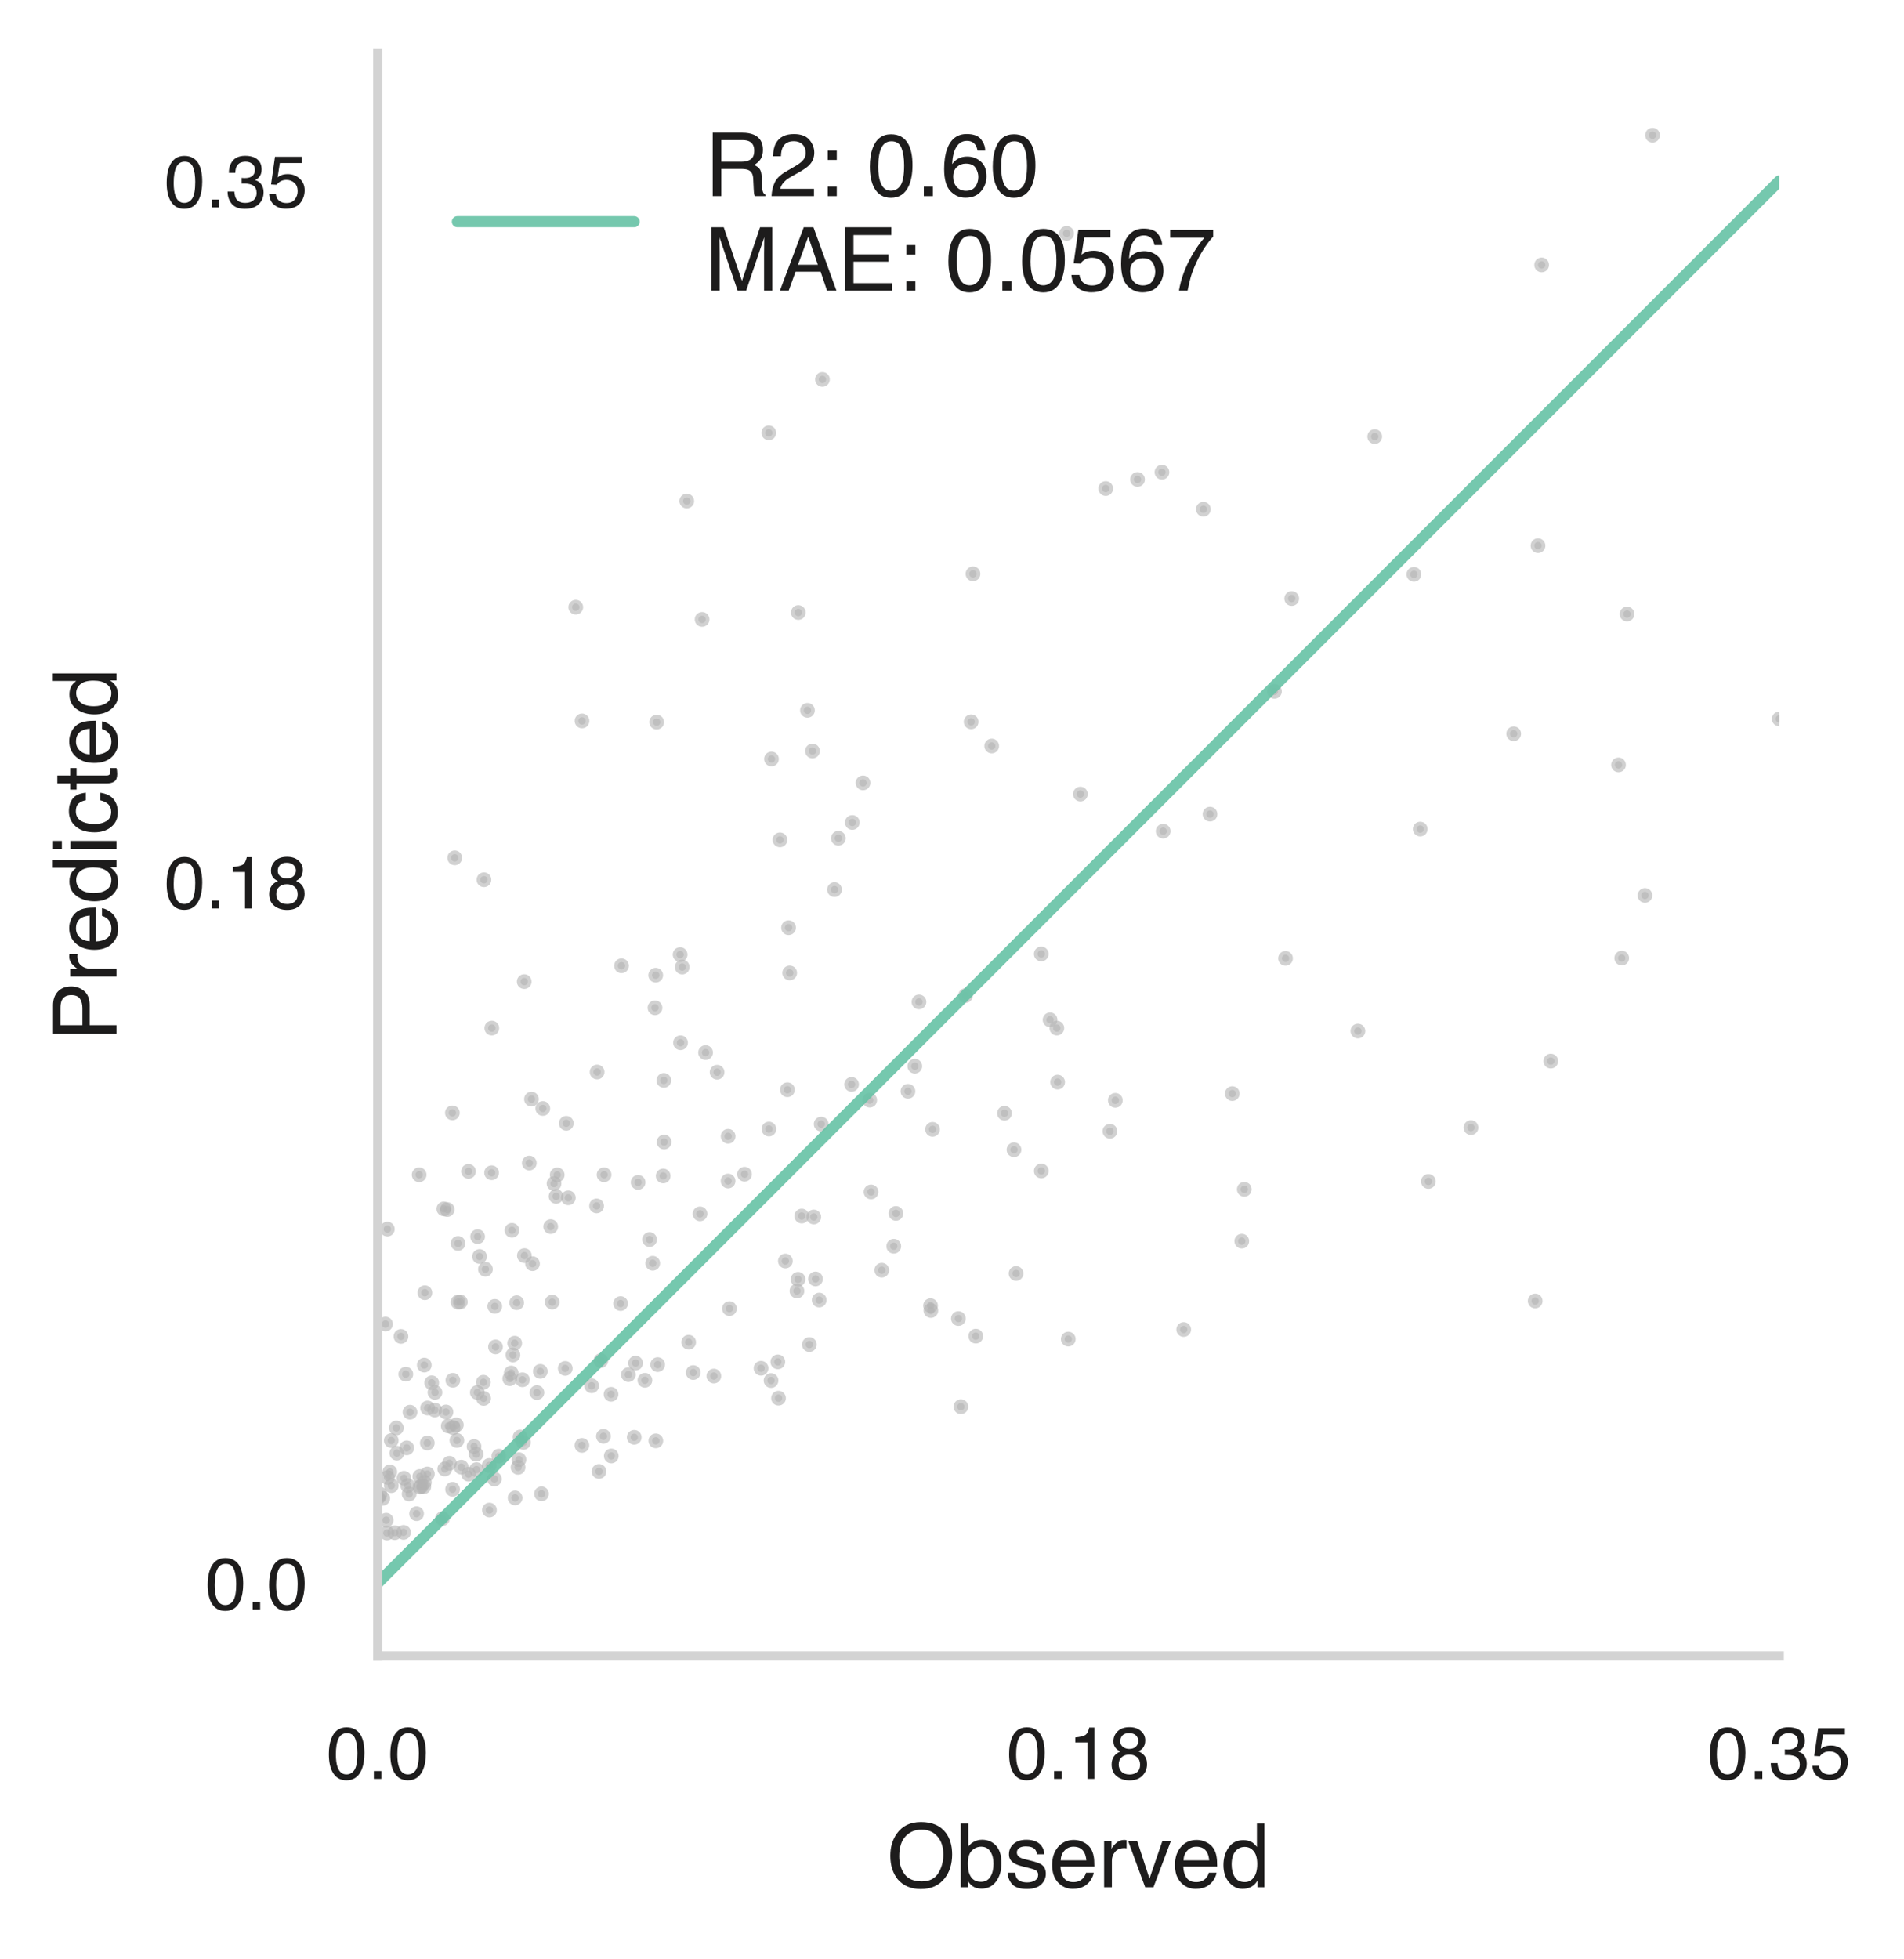 <?xml version="1.0" encoding="utf-8" standalone="no"?>
<!DOCTYPE svg PUBLIC "-//W3C//DTD SVG 1.1//EN"
  "http://www.w3.org/Graphics/SVG/1.1/DTD/svg11.dtd">
<!-- Created with matplotlib (https://matplotlib.org/) -->
<svg height="265.707pt" version="1.1" viewBox="0 0 258.407 265.707" width="258.407pt" xmlns="http://www.w3.org/2000/svg" xmlns:xlink="http://www.w3.org/1999/xlink">
 <defs>
  <style type="text/css">
*{stroke-linecap:butt;stroke-linejoin:round;}
  </style>
 </defs>
 <g id="figure_1">
  <g id="patch_1">
   <path d="M 0 265.707 
L 258.407 265.707 
L 258.407 0 
L 0 0 
z
" style="fill:#ffffff;"/>
  </g>
  <g id="axes_1">
   <g id="patch_2">
    <path d="M 51.27 224.64 
L 241.477 224.64 
L 241.477 7.2 
L 51.27 7.2 
z
" style="fill:none;"/>
   </g>
   <g id="PathCollection_1">
    <defs>
     <path d="M 0 0.5 
C 0.133 0.5 0.26 0.447 0.354 0.354 
C 0.447 0.26 0.5 0.133 0.5 0 
C 0.5 -0.133 0.447 -0.26 0.354 -0.354 
C 0.26 -0.447 0.133 -0.5 0 -0.5 
C -0.133 -0.5 -0.26 -0.447 -0.354 -0.354 
C -0.447 -0.26 -0.5 -0.133 -0.5 0 
C -0.5 0.133 -0.447 0.26 -0.354 0.354 
C -0.26 0.447 -0.133 0.5 0 0.5 
z
" id="mdd6a6c6882" style="stroke:#b3b3b3;stroke-opacity:0.6;"/>
    </defs>
    <g clip-path="url(#p2cf8725878)">
     <use style="fill:#b3b3b3;fill-opacity:0.6;stroke:#b3b3b3;stroke-opacity:0.6;" x="126.292" xlink:href="#mdd6a6c6882" y="177.115"/>
     <use style="fill:#b3b3b3;fill-opacity:0.6;stroke:#b3b3b3;stroke-opacity:0.6;" x="118.215" xlink:href="#mdd6a6c6882" y="161.691"/>
     <use style="fill:#b3b3b3;fill-opacity:0.6;stroke:#b3b3b3;stroke-opacity:0.6;" x="65.603" xlink:href="#mdd6a6c6882" y="187.508"/>
     <use style="fill:#b3b3b3;fill-opacity:0.6;stroke:#b3b3b3;stroke-opacity:0.6;" x="106.587" xlink:href="#mdd6a6c6882" y="171.064"/>
     <use style="fill:#b3b3b3;fill-opacity:0.6;stroke:#b3b3b3;stroke-opacity:0.6;" x="143.539" xlink:href="#mdd6a6c6882" y="146.79"/>
     <use style="fill:#b3b3b3;fill-opacity:0.6;stroke:#b3b3b3;stroke-opacity:0.6;" x="71.835" xlink:href="#mdd6a6c6882" y="157.776"/>
     <use style="fill:#b3b3b3;fill-opacity:0.6;stroke:#b3b3b3;stroke-opacity:0.6;" x="219.663" xlink:href="#mdd6a6c6882" y="103.762"/>
     <use style="fill:#b3b3b3;fill-opacity:0.6;stroke:#b3b3b3;stroke-opacity:0.6;" x="220.099" xlink:href="#mdd6a6c6882" y="129.964"/>
     <use style="fill:#b3b3b3;fill-opacity:0.6;stroke:#b3b3b3;stroke-opacity:0.6;" x="74.939" xlink:href="#mdd6a6c6882" y="176.638"/>
     <use style="fill:#b3b3b3;fill-opacity:0.6;stroke:#b3b3b3;stroke-opacity:0.6;" x="66.426" xlink:href="#mdd6a6c6882" y="204.846"/>
     <use style="fill:#b3b3b3;fill-opacity:0.6;stroke:#b3b3b3;stroke-opacity:0.6;" x="224.28" xlink:href="#mdd6a6c6882" y="18.343"/>
     <use style="fill:#b3b3b3;fill-opacity:0.6;stroke:#b3b3b3;stroke-opacity:0.6;" x="60.362" xlink:href="#mdd6a6c6882" y="199.272"/>
     <use style="fill:#b3b3b3;fill-opacity:0.6;stroke:#b3b3b3;stroke-opacity:0.6;" x="168.531" xlink:href="#mdd6a6c6882" y="168.367"/>
     <use style="fill:#b3b3b3;fill-opacity:0.6;stroke:#b3b3b3;stroke-opacity:0.6;" x="56.887" xlink:href="#mdd6a6c6882" y="159.363"/>
     <use style="fill:#b3b3b3;fill-opacity:0.6;stroke:#b3b3b3;stroke-opacity:0.6;" x="150.067" xlink:href="#mdd6a6c6882" y="66.275"/>
     <use style="fill:#b3b3b3;fill-opacity:0.6;stroke:#b3b3b3;stroke-opacity:0.6;" x="62.162" xlink:href="#mdd6a6c6882" y="168.676"/>
     <use style="fill:#b3b3b3;fill-opacity:0.6;stroke:#b3b3b3;stroke-opacity:0.6;" x="172.967" xlink:href="#mdd6a6c6882" y="93.786"/>
     <use style="fill:#b3b3b3;fill-opacity:0.6;stroke:#b3b3b3;stroke-opacity:0.6;" x="168.871" xlink:href="#mdd6a6c6882" y="161.337"/>
     <use style="fill:#b3b3b3;fill-opacity:0.6;stroke:#b3b3b3;stroke-opacity:0.6;" x="113.78" xlink:href="#mdd6a6c6882" y="113.713"/>
     <use style="fill:#b3b3b3;fill-opacity:0.6;stroke:#b3b3b3;stroke-opacity:0.6;" x="141.322" xlink:href="#mdd6a6c6882" y="158.847"/>
     <use style="fill:#b3b3b3;fill-opacity:0.6;stroke:#b3b3b3;stroke-opacity:0.6;" x="105.852" xlink:href="#mdd6a6c6882" y="113.93"/>
     <use style="fill:#b3b3b3;fill-opacity:0.6;stroke:#b3b3b3;stroke-opacity:0.6;" x="64.664" xlink:href="#mdd6a6c6882" y="199.364"/>
     <use style="fill:#b3b3b3;fill-opacity:0.6;stroke:#b3b3b3;stroke-opacity:0.6;" x="55.526" xlink:href="#mdd6a6c6882" y="202.663"/>
     <use style="fill:#b3b3b3;fill-opacity:0.6;stroke:#b3b3b3;stroke-opacity:0.6;" x="61.461" xlink:href="#mdd6a6c6882" y="187.242"/>
     <use style="fill:#b3b3b3;fill-opacity:0.6;stroke:#b3b3b3;stroke-opacity:0.6;" x="80.968" xlink:href="#mdd6a6c6882" y="163.587"/>
     <use style="fill:#b3b3b3;fill-opacity:0.6;stroke:#b3b3b3;stroke-opacity:0.6;" x="105.659" xlink:href="#mdd6a6c6882" y="189.667"/>
     <use style="fill:#b3b3b3;fill-opacity:0.6;stroke:#b3b3b3;stroke-opacity:0.6;" x="137.9" xlink:href="#mdd6a6c6882" y="172.752"/>
     <use style="fill:#b3b3b3;fill-opacity:0.6;stroke:#b3b3b3;stroke-opacity:0.6;" x="72.131" xlink:href="#mdd6a6c6882" y="149.097"/>
     <use style="fill:#b3b3b3;fill-opacity:0.6;stroke:#b3b3b3;stroke-opacity:0.6;" x="56.97" xlink:href="#mdd6a6c6882" y="200.289"/>
     <use style="fill:#b3b3b3;fill-opacity:0.6;stroke:#b3b3b3;stroke-opacity:0.6;" x="98.815" xlink:href="#mdd6a6c6882" y="160.211"/>
     <use style="fill:#b3b3b3;fill-opacity:0.6;stroke:#b3b3b3;stroke-opacity:0.6;" x="57.992" xlink:href="#mdd6a6c6882" y="195.745"/>
     <use style="fill:#b3b3b3;fill-opacity:0.6;stroke:#b3b3b3;stroke-opacity:0.6;" x="76.856" xlink:href="#mdd6a6c6882" y="152.381"/>
     <use style="fill:#b3b3b3;fill-opacity:0.6;stroke:#b3b3b3;stroke-opacity:0.6;" x="110.442" xlink:href="#mdd6a6c6882" y="165.09"/>
     <use style="fill:#b3b3b3;fill-opacity:0.6;stroke:#b3b3b3;stroke-opacity:0.6;" x="89.255" xlink:href="#mdd6a6c6882" y="185.115"/>
     <use style="fill:#b3b3b3;fill-opacity:0.6;stroke:#b3b3b3;stroke-opacity:0.6;" x="73.329" xlink:href="#mdd6a6c6882" y="186.034"/>
     <use style="fill:#b3b3b3;fill-opacity:0.6;stroke:#b3b3b3;stroke-opacity:0.6;" x="67.149" xlink:href="#mdd6a6c6882" y="177.211"/>
     <use style="fill:#b3b3b3;fill-opacity:0.6;stroke:#b3b3b3;stroke-opacity:0.6;" x="74.739" xlink:href="#mdd6a6c6882" y="166.394"/>
     <use style="fill:#b3b3b3;fill-opacity:0.6;stroke:#b3b3b3;stroke-opacity:0.6;" x="65.082" xlink:href="#mdd6a6c6882" y="170.451"/>
     <use style="fill:#b3b3b3;fill-opacity:0.6;stroke:#b3b3b3;stroke-opacity:0.6;" x="98.999" xlink:href="#mdd6a6c6882" y="177.516"/>
     <use style="fill:#b3b3b3;fill-opacity:0.6;stroke:#b3b3b3;stroke-opacity:0.6;" x="131.801" xlink:href="#mdd6a6c6882" y="97.92"/>
     <use style="fill:#b3b3b3;fill-opacity:0.6;stroke:#b3b3b3;stroke-opacity:0.6;" x="70.312" xlink:href="#mdd6a6c6882" y="199.05"/>
     <use style="fill:#b3b3b3;fill-opacity:0.6;stroke:#b3b3b3;stroke-opacity:0.6;" x="57.174" xlink:href="#mdd6a6c6882" y="201.628"/>
     <use style="fill:#b3b3b3;fill-opacity:0.6;stroke:#b3b3b3;stroke-opacity:0.6;" x="51.27" xlink:href="#mdd6a6c6882" y="203.18"/>
     <use style="fill:#b3b3b3;fill-opacity:0.6;stroke:#b3b3b3;stroke-opacity:0.6;" x="51.555" xlink:href="#mdd6a6c6882" y="202.689"/>
     <use style="fill:#b3b3b3;fill-opacity:0.6;stroke:#b3b3b3;stroke-opacity:0.6;" x="57.666" xlink:href="#mdd6a6c6882" y="175.36"/>
     <use style="fill:#b3b3b3;fill-opacity:0.6;stroke:#b3b3b3;stroke-opacity:0.6;" x="60.236" xlink:href="#mdd6a6c6882" y="163.99"/>
     <use style="fill:#b3b3b3;fill-opacity:0.6;stroke:#b3b3b3;stroke-opacity:0.6;" x="81.292" xlink:href="#mdd6a6c6882" y="199.606"/>
     <use style="fill:#b3b3b3;fill-opacity:0.6;stroke:#b3b3b3;stroke-opacity:0.6;" x="118.034" xlink:href="#mdd6a6c6882" y="149.239"/>
     <use style="fill:#b3b3b3;fill-opacity:0.6;stroke:#b3b3b3;stroke-opacity:0.6;" x="157.698" xlink:href="#mdd6a6c6882" y="64.061"/>
     <use style="fill:#b3b3b3;fill-opacity:0.6;stroke:#b3b3b3;stroke-opacity:0.6;" x="90.093" xlink:href="#mdd6a6c6882" y="146.563"/>
     <use style="fill:#b3b3b3;fill-opacity:0.6;stroke:#b3b3b3;stroke-opacity:0.6;" x="65.679" xlink:href="#mdd6a6c6882" y="119.342"/>
     <use style="fill:#b3b3b3;fill-opacity:0.6;stroke:#b3b3b3;stroke-opacity:0.6;" x="73.668" xlink:href="#mdd6a6c6882" y="150.37"/>
     <use style="fill:#b3b3b3;fill-opacity:0.6;stroke:#b3b3b3;stroke-opacity:0.6;" x="109.843" xlink:href="#mdd6a6c6882" y="182.395"/>
     <use style="fill:#b3b3b3;fill-opacity:0.6;stroke:#b3b3b3;stroke-opacity:0.6;" x="64.821" xlink:href="#mdd6a6c6882" y="167.753"/>
     <use style="fill:#b3b3b3;fill-opacity:0.6;stroke:#b3b3b3;stroke-opacity:0.6;" x="124.158" xlink:href="#mdd6a6c6882" y="144.633"/>
     <use style="fill:#b3b3b3;fill-opacity:0.6;stroke:#b3b3b3;stroke-opacity:0.6;" x="70.121" xlink:href="#mdd6a6c6882" y="176.718"/>
     <use style="fill:#b3b3b3;fill-opacity:0.6;stroke:#b3b3b3;stroke-opacity:0.6;" x="95.759" xlink:href="#mdd6a6c6882" y="142.787"/>
     <use style="fill:#b3b3b3;fill-opacity:0.6;stroke:#b3b3b3;stroke-opacity:0.6;" x="132.052" xlink:href="#mdd6a6c6882" y="77.846"/>
     <use style="fill:#b3b3b3;fill-opacity:0.6;stroke:#b3b3b3;stroke-opacity:0.6;" x="86.259" xlink:href="#mdd6a6c6882" y="184.91"/>
     <use style="fill:#b3b3b3;fill-opacity:0.6;stroke:#b3b3b3;stroke-opacity:0.6;" x="66.399" xlink:href="#mdd6a6c6882" y="198.8"/>
     <use style="fill:#b3b3b3;fill-opacity:0.6;stroke:#b3b3b3;stroke-opacity:0.6;" x="61.424" xlink:href="#mdd6a6c6882" y="202.03"/>
     <use style="fill:#b3b3b3;fill-opacity:0.6;stroke:#b3b3b3;stroke-opacity:0.6;" x="117.127" xlink:href="#mdd6a6c6882" y="106.202"/>
     <use style="fill:#b3b3b3;fill-opacity:0.6;stroke:#b3b3b3;stroke-opacity:0.6;" x="111.447" xlink:href="#mdd6a6c6882" y="152.488"/>
     <use style="fill:#b3b3b3;fill-opacity:0.6;stroke:#b3b3b3;stroke-opacity:0.6;" x="192.749" xlink:href="#mdd6a6c6882" y="112.468"/>
     <use style="fill:#b3b3b3;fill-opacity:0.6;stroke:#b3b3b3;stroke-opacity:0.6;" x="60.527" xlink:href="#mdd6a6c6882" y="191.542"/>
     <use style="fill:#b3b3b3;fill-opacity:0.6;stroke:#b3b3b3;stroke-opacity:0.6;" x="66.719" xlink:href="#mdd6a6c6882" y="159.089"/>
     <use style="fill:#b3b3b3;fill-opacity:0.6;stroke:#b3b3b3;stroke-opacity:0.6;" x="141.318" xlink:href="#mdd6a6c6882" y="129.409"/>
     <use style="fill:#b3b3b3;fill-opacity:0.6;stroke:#b3b3b3;stroke-opacity:0.6;" x="67.096" xlink:href="#mdd6a6c6882" y="200.636"/>
     <use style="fill:#b3b3b3;fill-opacity:0.6;stroke:#b3b3b3;stroke-opacity:0.6;" x="160.65" xlink:href="#mdd6a6c6882" y="180.357"/>
     <use style="fill:#b3b3b3;fill-opacity:0.6;stroke:#b3b3b3;stroke-opacity:0.6;" x="67.248" xlink:href="#mdd6a6c6882" y="182.711"/>
     <use style="fill:#b3b3b3;fill-opacity:0.6;stroke:#b3b3b3;stroke-opacity:0.6;" x="90.006" xlink:href="#mdd6a6c6882" y="159.522"/>
     <use style="fill:#b3b3b3;fill-opacity:0.6;stroke:#b3b3b3;stroke-opacity:0.6;" x="84.226" xlink:href="#mdd6a6c6882" y="176.83"/>
     <use style="fill:#b3b3b3;fill-opacity:0.6;stroke:#b3b3b3;stroke-opacity:0.6;" x="52.906" xlink:href="#mdd6a6c6882" y="199.673"/>
     <use style="fill:#b3b3b3;fill-opacity:0.6;stroke:#b3b3b3;stroke-opacity:0.6;" x="105.566" xlink:href="#mdd6a6c6882" y="184.744"/>
     <use style="fill:#b3b3b3;fill-opacity:0.6;stroke:#b3b3b3;stroke-opacity:0.6;" x="154.382" xlink:href="#mdd6a6c6882" y="65.041"/>
     <use style="fill:#b3b3b3;fill-opacity:0.6;stroke:#b3b3b3;stroke-opacity:0.6;" x="75.622" xlink:href="#mdd6a6c6882" y="159.377"/>
     <use style="fill:#b3b3b3;fill-opacity:0.6;stroke:#b3b3b3;stroke-opacity:0.6;" x="72.272" xlink:href="#mdd6a6c6882" y="171.422"/>
     <use style="fill:#b3b3b3;fill-opacity:0.6;stroke:#b3b3b3;stroke-opacity:0.6;" x="121.3" xlink:href="#mdd6a6c6882" y="169.057"/>
     <use style="fill:#b3b3b3;fill-opacity:0.6;stroke:#b3b3b3;stroke-opacity:0.6;" x="65.634" xlink:href="#mdd6a6c6882" y="189.702"/>
     <use style="fill:#b3b3b3;fill-opacity:0.6;stroke:#b3b3b3;stroke-opacity:0.6;" x="186.576" xlink:href="#mdd6a6c6882" y="59.225"/>
     <use style="fill:#b3b3b3;fill-opacity:0.6;stroke:#b3b3b3;stroke-opacity:0.6;" x="52.594" xlink:href="#mdd6a6c6882" y="200.429"/>
     <use style="fill:#b3b3b3;fill-opacity:0.6;stroke:#b3b3b3;stroke-opacity:0.6;" x="62.012" xlink:href="#mdd6a6c6882" y="195.401"/>
     <use style="fill:#b3b3b3;fill-opacity:0.6;stroke:#b3b3b3;stroke-opacity:0.6;" x="69.907" xlink:href="#mdd6a6c6882" y="203.194"/>
     <use style="fill:#b3b3b3;fill-opacity:0.6;stroke:#b3b3b3;stroke-opacity:0.6;" x="123.225" xlink:href="#mdd6a6c6882" y="148.038"/>
     <use style="fill:#b3b3b3;fill-opacity:0.6;stroke:#b3b3b3;stroke-opacity:0.6;" x="82.928" xlink:href="#mdd6a6c6882" y="189.143"/>
     <use style="fill:#b3b3b3;fill-opacity:0.6;stroke:#b3b3b3;stroke-opacity:0.6;" x="94.083" xlink:href="#mdd6a6c6882" y="186.192"/>
     <use style="fill:#b3b3b3;fill-opacity:0.6;stroke:#b3b3b3;stroke-opacity:0.6;" x="75.192" xlink:href="#mdd6a6c6882" y="160.553"/>
     <use style="fill:#b3b3b3;fill-opacity:0.6;stroke:#b3b3b3;stroke-opacity:0.6;" x="119.67" xlink:href="#mdd6a6c6882" y="172.306"/>
     <use style="fill:#b3b3b3;fill-opacity:0.6;stroke:#b3b3b3;stroke-opacity:0.6;" x="130.41" xlink:href="#mdd6a6c6882" y="190.824"/>
     <use style="fill:#b3b3b3;fill-opacity:0.6;stroke:#b3b3b3;stroke-opacity:0.6;" x="136.328" xlink:href="#mdd6a6c6882" y="151.016"/>
     <use style="fill:#b3b3b3;fill-opacity:0.6;stroke:#b3b3b3;stroke-opacity:0.6;" x="53.099" xlink:href="#mdd6a6c6882" y="195.413"/>
     <use style="fill:#b3b3b3;fill-opacity:0.6;stroke:#b3b3b3;stroke-opacity:0.6;" x="108.346" xlink:href="#mdd6a6c6882" y="83.093"/>
     <use style="fill:#b3b3b3;fill-opacity:0.6;stroke:#b3b3b3;stroke-opacity:0.6;" x="58.03" xlink:href="#mdd6a6c6882" y="190.999"/>
     <use style="fill:#b3b3b3;fill-opacity:0.6;stroke:#b3b3b3;stroke-opacity:0.6;" x="208.737" xlink:href="#mdd6a6c6882" y="74.023"/>
     <use style="fill:#b3b3b3;fill-opacity:0.6;stroke:#b3b3b3;stroke-opacity:0.6;" x="144.983" xlink:href="#mdd6a6c6882" y="181.651"/>
     <use style="fill:#b3b3b3;fill-opacity:0.6;stroke:#b3b3b3;stroke-opacity:0.6;" x="61.717" xlink:href="#mdd6a6c6882" y="116.369"/>
     <use style="fill:#b3b3b3;fill-opacity:0.6;stroke:#b3b3b3;stroke-opacity:0.6;" x="142.512" xlink:href="#mdd6a6c6882" y="138.342"/>
     <use style="fill:#b3b3b3;fill-opacity:0.6;stroke:#b3b3b3;stroke-opacity:0.6;" x="62.473" xlink:href="#mdd6a6c6882" y="176.616"/>
     <use style="fill:#b3b3b3;fill-opacity:0.6;stroke:#b3b3b3;stroke-opacity:0.6;" x="57.584" xlink:href="#mdd6a6c6882" y="185.18"/>
     <use style="fill:#b3b3b3;fill-opacity:0.6;stroke:#b3b3b3;stroke-opacity:0.6;" x="199.635" xlink:href="#mdd6a6c6882" y="152.964"/>
     <use style="fill:#b3b3b3;fill-opacity:0.6;stroke:#b3b3b3;stroke-opacity:0.6;" x="143.432" xlink:href="#mdd6a6c6882" y="139.462"/>
     <use style="fill:#b3b3b3;fill-opacity:0.6;stroke:#b3b3b3;stroke-opacity:0.6;" x="53.793" xlink:href="#mdd6a6c6882" y="193.708"/>
     <use style="fill:#b3b3b3;fill-opacity:0.6;stroke:#b3b3b3;stroke-opacity:0.6;" x="55.2" xlink:href="#mdd6a6c6882" y="196.411"/>
     <use style="fill:#b3b3b3;fill-opacity:0.6;stroke:#b3b3b3;stroke-opacity:0.6;" x="84.348" xlink:href="#mdd6a6c6882" y="131.011"/>
     <use style="fill:#b3b3b3;fill-opacity:0.6;stroke:#b3b3b3;stroke-opacity:0.6;" x="109.586" xlink:href="#mdd6a6c6882" y="96.36"/>
     <use style="fill:#b3b3b3;fill-opacity:0.6;stroke:#b3b3b3;stroke-opacity:0.6;" x="104.643" xlink:href="#mdd6a6c6882" y="187.278"/>
     <use style="fill:#b3b3b3;fill-opacity:0.6;stroke:#b3b3b3;stroke-opacity:0.6;" x="104.356" xlink:href="#mdd6a6c6882" y="153.159"/>
     <use style="fill:#b3b3b3;fill-opacity:0.6;stroke:#b3b3b3;stroke-opacity:0.6;" x="71.145" xlink:href="#mdd6a6c6882" y="133.158"/>
     <use style="fill:#b3b3b3;fill-opacity:0.6;stroke:#b3b3b3;stroke-opacity:0.6;" x="69.613" xlink:href="#mdd6a6c6882" y="183.807"/>
     <use style="fill:#b3b3b3;fill-opacity:0.6;stroke:#b3b3b3;stroke-opacity:0.6;" x="86.602" xlink:href="#mdd6a6c6882" y="160.391"/>
     <use style="fill:#b3b3b3;fill-opacity:0.6;stroke:#b3b3b3;stroke-opacity:0.6;" x="88.992" xlink:href="#mdd6a6c6882" y="132.287"/>
     <use style="fill:#b3b3b3;fill-opacity:0.6;stroke:#b3b3b3;stroke-opacity:0.6;" x="131.04" xlink:href="#mdd6a6c6882" y="135.045"/>
     <use style="fill:#b3b3b3;fill-opacity:0.6;stroke:#b3b3b3;stroke-opacity:0.6;" x="104.703" xlink:href="#mdd6a6c6882" y="102.958"/>
     <use style="fill:#b3b3b3;fill-opacity:0.6;stroke:#b3b3b3;stroke-opacity:0.6;" x="89.006" xlink:href="#mdd6a6c6882" y="195.456"/>
     <use style="fill:#b3b3b3;fill-opacity:0.6;stroke:#b3b3b3;stroke-opacity:0.6;" x="95.286" xlink:href="#mdd6a6c6882" y="84.027"/>
     <use style="fill:#b3b3b3;fill-opacity:0.6;stroke:#b3b3b3;stroke-opacity:0.6;" x="55.644" xlink:href="#mdd6a6c6882" y="191.568"/>
     <use style="fill:#b3b3b3;fill-opacity:0.6;stroke:#b3b3b3;stroke-opacity:0.6;" x="64.617" xlink:href="#mdd6a6c6882" y="197.268"/>
     <use style="fill:#b3b3b3;fill-opacity:0.6;stroke:#b3b3b3;stroke-opacity:0.6;" x="55.337" xlink:href="#mdd6a6c6882" y="201.523"/>
     <use style="fill:#b3b3b3;fill-opacity:0.6;stroke:#b3b3b3;stroke-opacity:0.6;" x="81.985" xlink:href="#mdd6a6c6882" y="159.362"/>
     <use style="fill:#b3b3b3;fill-opacity:0.6;stroke:#b3b3b3;stroke-opacity:0.6;" x="69.481" xlink:href="#mdd6a6c6882" y="166.9"/>
     <use style="fill:#b3b3b3;fill-opacity:0.6;stroke:#b3b3b3;stroke-opacity:0.6;" x="55.074" xlink:href="#mdd6a6c6882" y="186.41"/>
     <use style="fill:#b3b3b3;fill-opacity:0.6;stroke:#b3b3b3;stroke-opacity:0.6;" x="85.28" xlink:href="#mdd6a6c6882" y="186.473"/>
     <use style="fill:#b3b3b3;fill-opacity:0.6;stroke:#b3b3b3;stroke-opacity:0.6;" x="81.039" xlink:href="#mdd6a6c6882" y="145.422"/>
     <use style="fill:#b3b3b3;fill-opacity:0.6;stroke:#b3b3b3;stroke-opacity:0.6;" x="209.231" xlink:href="#mdd6a6c6882" y="35.938"/>
     <use style="fill:#b3b3b3;fill-opacity:0.6;stroke:#b3b3b3;stroke-opacity:0.6;" x="61.933" xlink:href="#mdd6a6c6882" y="193.293"/>
     <use style="fill:#b3b3b3;fill-opacity:0.6;stroke:#b3b3b3;stroke-opacity:0.6;" x="53.108" xlink:href="#mdd6a6c6882" y="201.532"/>
     <use style="fill:#b3b3b3;fill-opacity:0.6;stroke:#b3b3b3;stroke-opacity:0.6;" x="115.574" xlink:href="#mdd6a6c6882" y="147.105"/>
     <use style="fill:#b3b3b3;fill-opacity:0.6;stroke:#b3b3b3;stroke-opacity:0.6;" x="144.758" xlink:href="#mdd6a6c6882" y="31.661"/>
     <use style="fill:#b3b3b3;fill-opacity:0.6;stroke:#b3b3b3;stroke-opacity:0.6;" x="175.309" xlink:href="#mdd6a6c6882" y="81.194"/>
     <use style="fill:#b3b3b3;fill-opacity:0.6;stroke:#b3b3b3;stroke-opacity:0.6;" x="134.593" xlink:href="#mdd6a6c6882" y="101.198"/>
     <use style="fill:#b3b3b3;fill-opacity:0.6;stroke:#b3b3b3;stroke-opacity:0.6;" x="167.242" xlink:href="#mdd6a6c6882" y="148.351"/>
     <use style="fill:#b3b3b3;fill-opacity:0.6;stroke:#b3b3b3;stroke-opacity:0.6;" x="63.582" xlink:href="#mdd6a6c6882" y="158.904"/>
     <use style="fill:#b3b3b3;fill-opacity:0.6;stroke:#b3b3b3;stroke-opacity:0.6;" x="69.381" xlink:href="#mdd6a6c6882" y="186.255"/>
     <use style="fill:#b3b3b3;fill-opacity:0.6;stroke:#b3b3b3;stroke-opacity:0.6;" x="59.032" xlink:href="#mdd6a6c6882" y="188.888"/>
     <use style="fill:#b3b3b3;fill-opacity:0.6;stroke:#b3b3b3;stroke-opacity:0.6;" x="53.577" xlink:href="#mdd6a6c6882" y="207.919"/>
     <use style="fill:#b3b3b3;fill-opacity:0.6;stroke:#b3b3b3;stroke-opacity:0.6;" x="92.303" xlink:href="#mdd6a6c6882" y="129.491"/>
     <use style="fill:#b3b3b3;fill-opacity:0.6;stroke:#b3b3b3;stroke-opacity:0.6;" x="137.618" xlink:href="#mdd6a6c6882" y="155.966"/>
     <use style="fill:#b3b3b3;fill-opacity:0.6;stroke:#b3b3b3;stroke-opacity:0.6;" x="164.221" xlink:href="#mdd6a6c6882" y="110.441"/>
     <use style="fill:#b3b3b3;fill-opacity:0.6;stroke:#b3b3b3;stroke-opacity:0.6;" x="60.838" xlink:href="#mdd6a6c6882" y="193.443"/>
     <use style="fill:#b3b3b3;fill-opacity:0.6;stroke:#b3b3b3;stroke-opacity:0.6;" x="56.537" xlink:href="#mdd6a6c6882" y="205.338"/>
     <use style="fill:#b3b3b3;fill-opacity:0.6;stroke:#b3b3b3;stroke-opacity:0.6;" x="174.469" xlink:href="#mdd6a6c6882" y="130.004"/>
     <use style="fill:#b3b3b3;fill-opacity:0.6;stroke:#b3b3b3;stroke-opacity:0.6;" x="54.416" xlink:href="#mdd6a6c6882" y="181.291"/>
     <use style="fill:#b3b3b3;fill-opacity:0.6;stroke:#b3b3b3;stroke-opacity:0.6;" x="208.351" xlink:href="#mdd6a6c6882" y="176.485"/>
     <use style="fill:#b3b3b3;fill-opacity:0.6;stroke:#b3b3b3;stroke-opacity:0.6;" x="107.174" xlink:href="#mdd6a6c6882" y="131.981"/>
     <use style="fill:#b3b3b3;fill-opacity:0.6;stroke:#b3b3b3;stroke-opacity:0.6;" x="92.359" xlink:href="#mdd6a6c6882" y="141.453"/>
     <use style="fill:#b3b3b3;fill-opacity:0.6;stroke:#b3b3b3;stroke-opacity:0.6;" x="67.692" xlink:href="#mdd6a6c6882" y="197.532"/>
     <use style="fill:#b3b3b3;fill-opacity:0.6;stroke:#b3b3b3;stroke-opacity:0.6;" x="86.074" xlink:href="#mdd6a6c6882" y="194.977"/>
     <use style="fill:#b3b3b3;fill-opacity:0.6;stroke:#b3b3b3;stroke-opacity:0.6;" x="210.47" xlink:href="#mdd6a6c6882" y="143.944"/>
     <use style="fill:#b3b3b3;fill-opacity:0.6;stroke:#b3b3b3;stroke-opacity:0.6;" x="72.872" xlink:href="#mdd6a6c6882" y="188.908"/>
     <use style="fill:#b3b3b3;fill-opacity:0.6;stroke:#b3b3b3;stroke-opacity:0.6;" x="54.823" xlink:href="#mdd6a6c6882" y="200.533"/>
     <use style="fill:#b3b3b3;fill-opacity:0.6;stroke:#b3b3b3;stroke-opacity:0.6;" x="57.59" xlink:href="#mdd6a6c6882" y="201.085"/>
     <use style="fill:#b3b3b3;fill-opacity:0.6;stroke:#b3b3b3;stroke-opacity:0.6;" x="58.006" xlink:href="#mdd6a6c6882" y="199.95"/>
     <use style="fill:#b3b3b3;fill-opacity:0.6;stroke:#b3b3b3;stroke-opacity:0.6;" x="62.602" xlink:href="#mdd6a6c6882" y="199.026"/>
     <use style="fill:#b3b3b3;fill-opacity:0.6;stroke:#b3b3b3;stroke-opacity:0.6;" x="108.309" xlink:href="#mdd6a6c6882" y="173.544"/>
     <use style="fill:#b3b3b3;fill-opacity:0.6;stroke:#b3b3b3;stroke-opacity:0.6;" x="101.045" xlink:href="#mdd6a6c6882" y="159.289"/>
     <use style="fill:#b3b3b3;fill-opacity:0.6;stroke:#b3b3b3;stroke-opacity:0.6;" x="88.158" xlink:href="#mdd6a6c6882" y="168.152"/>
     <use style="fill:#b3b3b3;fill-opacity:0.6;stroke:#b3b3b3;stroke-opacity:0.6;" x="163.32" xlink:href="#mdd6a6c6882" y="69.08"/>
     <use style="fill:#b3b3b3;fill-opacity:0.6;stroke:#b3b3b3;stroke-opacity:0.6;" x="241.477" xlink:href="#mdd6a6c6882" y="97.525"/>
     <use style="fill:#b3b3b3;fill-opacity:0.6;stroke:#b3b3b3;stroke-opacity:0.6;" x="121.592" xlink:href="#mdd6a6c6882" y="164.603"/>
     <use style="fill:#b3b3b3;fill-opacity:0.6;stroke:#b3b3b3;stroke-opacity:0.6;" x="113.259" xlink:href="#mdd6a6c6882" y="120.678"/>
     <use style="fill:#b3b3b3;fill-opacity:0.6;stroke:#b3b3b3;stroke-opacity:0.6;" x="52.406" xlink:href="#mdd6a6c6882" y="206.22"/>
     <use style="fill:#b3b3b3;fill-opacity:0.6;stroke:#b3b3b3;stroke-opacity:0.6;" x="64.338" xlink:href="#mdd6a6c6882" y="196.225"/>
     <use style="fill:#b3b3b3;fill-opacity:0.6;stroke:#b3b3b3;stroke-opacity:0.6;" x="157.864" xlink:href="#mdd6a6c6882" y="112.751"/>
     <use style="fill:#b3b3b3;fill-opacity:0.6;stroke:#b3b3b3;stroke-opacity:0.6;" x="115.673" xlink:href="#mdd6a6c6882" y="111.572"/>
     <use style="fill:#b3b3b3;fill-opacity:0.6;stroke:#b3b3b3;stroke-opacity:0.6;" x="62.154" xlink:href="#mdd6a6c6882" y="176.638"/>
     <use style="fill:#b3b3b3;fill-opacity:0.6;stroke:#b3b3b3;stroke-opacity:0.6;" x="52.319" xlink:href="#mdd6a6c6882" y="179.614"/>
     <use style="fill:#b3b3b3;fill-opacity:0.6;stroke:#b3b3b3;stroke-opacity:0.6;" x="70.907" xlink:href="#mdd6a6c6882" y="187.172"/>
     <use style="fill:#b3b3b3;fill-opacity:0.6;stroke:#b3b3b3;stroke-opacity:0.6;" x="205.436" xlink:href="#mdd6a6c6882" y="99.536"/>
     <use style="fill:#b3b3b3;fill-opacity:0.6;stroke:#b3b3b3;stroke-opacity:0.6;" x="193.856" xlink:href="#mdd6a6c6882" y="160.267"/>
     <use style="fill:#b3b3b3;fill-opacity:0.6;stroke:#b3b3b3;stroke-opacity:0.6;" x="61.396" xlink:href="#mdd6a6c6882" y="150.965"/>
     <use style="fill:#b3b3b3;fill-opacity:0.6;stroke:#b3b3b3;stroke-opacity:0.6;" x="108.161" xlink:href="#mdd6a6c6882" y="175.126"/>
     <use style="fill:#b3b3b3;fill-opacity:0.6;stroke:#b3b3b3;stroke-opacity:0.6;" x="78.141" xlink:href="#mdd6a6c6882" y="82.369"/>
     <use style="fill:#b3b3b3;fill-opacity:0.6;stroke:#b3b3b3;stroke-opacity:0.6;" x="150.637" xlink:href="#mdd6a6c6882" y="153.458"/>
     <use style="fill:#b3b3b3;fill-opacity:0.6;stroke:#b3b3b3;stroke-opacity:0.6;" x="73.49" xlink:href="#mdd6a6c6882" y="202.646"/>
     <use style="fill:#b3b3b3;fill-opacity:0.6;stroke:#b3b3b3;stroke-opacity:0.6;" x="51.943" xlink:href="#mdd6a6c6882" y="203.252"/>
     <use style="fill:#b3b3b3;fill-opacity:0.6;stroke:#b3b3b3;stroke-opacity:0.6;" x="220.817" xlink:href="#mdd6a6c6882" y="83.298"/>
     <use style="fill:#b3b3b3;fill-opacity:0.6;stroke:#b3b3b3;stroke-opacity:0.6;" x="96.882" xlink:href="#mdd6a6c6882" y="186.667"/>
     <use style="fill:#b3b3b3;fill-opacity:0.6;stroke:#b3b3b3;stroke-opacity:0.6;" x="106.864" xlink:href="#mdd6a6c6882" y="147.829"/>
     <use style="fill:#b3b3b3;fill-opacity:0.6;stroke:#b3b3b3;stroke-opacity:0.6;" x="126.563" xlink:href="#mdd6a6c6882" y="153.201"/>
     <use style="fill:#b3b3b3;fill-opacity:0.6;stroke:#b3b3b3;stroke-opacity:0.6;" x="130.072" xlink:href="#mdd6a6c6882" y="178.867"/>
     <use style="fill:#b3b3b3;fill-opacity:0.6;stroke:#b3b3b3;stroke-opacity:0.6;" x="56.982" xlink:href="#mdd6a6c6882" y="201.714"/>
     <use style="fill:#b3b3b3;fill-opacity:0.6;stroke:#b3b3b3;stroke-opacity:0.6;" x="110.68" xlink:href="#mdd6a6c6882" y="173.494"/>
     <use style="fill:#b3b3b3;fill-opacity:0.6;stroke:#b3b3b3;stroke-opacity:0.6;" x="111.182" xlink:href="#mdd6a6c6882" y="176.357"/>
     <use style="fill:#b3b3b3;fill-opacity:0.6;stroke:#b3b3b3;stroke-opacity:0.6;" x="151.371" xlink:href="#mdd6a6c6882" y="149.264"/>
     <use style="fill:#b3b3b3;fill-opacity:0.6;stroke:#b3b3b3;stroke-opacity:0.6;" x="132.429" xlink:href="#mdd6a6c6882" y="181.254"/>
     <use style="fill:#b3b3b3;fill-opacity:0.6;stroke:#b3b3b3;stroke-opacity:0.6;" x="70.43" xlink:href="#mdd6a6c6882" y="198.009"/>
     <use style="fill:#b3b3b3;fill-opacity:0.6;stroke:#b3b3b3;stroke-opacity:0.6;" x="104.337" xlink:href="#mdd6a6c6882" y="58.717"/>
     <use style="fill:#b3b3b3;fill-opacity:0.6;stroke:#b3b3b3;stroke-opacity:0.6;" x="80.294" xlink:href="#mdd6a6c6882" y="187.985"/>
     <use style="fill:#b3b3b3;fill-opacity:0.6;stroke:#b3b3b3;stroke-opacity:0.6;" x="60.7" xlink:href="#mdd6a6c6882" y="164.078"/>
     <use style="fill:#b3b3b3;fill-opacity:0.6;stroke:#b3b3b3;stroke-opacity:0.6;" x="75.468" xlink:href="#mdd6a6c6882" y="162.298"/>
     <use style="fill:#b3b3b3;fill-opacity:0.6;stroke:#b3b3b3;stroke-opacity:0.6;" x="71.168" xlink:href="#mdd6a6c6882" y="170.328"/>
     <use style="fill:#b3b3b3;fill-opacity:0.6;stroke:#b3b3b3;stroke-opacity:0.6;" x="103.287" xlink:href="#mdd6a6c6882" y="185.609"/>
     <use style="fill:#b3b3b3;fill-opacity:0.6;stroke:#b3b3b3;stroke-opacity:0.6;" x="71.036" xlink:href="#mdd6a6c6882" y="195.668"/>
     <use style="fill:#b3b3b3;fill-opacity:0.6;stroke:#b3b3b3;stroke-opacity:0.6;" x="53.855" xlink:href="#mdd6a6c6882" y="197.127"/>
     <use style="fill:#b3b3b3;fill-opacity:0.6;stroke:#b3b3b3;stroke-opacity:0.6;" x="98.821" xlink:href="#mdd6a6c6882" y="154.141"/>
     <use style="fill:#b3b3b3;fill-opacity:0.6;stroke:#b3b3b3;stroke-opacity:0.6;" x="110.267" xlink:href="#mdd6a6c6882" y="101.878"/>
     <use style="fill:#b3b3b3;fill-opacity:0.6;stroke:#b3b3b3;stroke-opacity:0.6;" x="78.989" xlink:href="#mdd6a6c6882" y="97.795"/>
     <use style="fill:#b3b3b3;fill-opacity:0.6;stroke:#b3b3b3;stroke-opacity:0.6;" x="69.18" xlink:href="#mdd6a6c6882" y="187.023"/>
     <use style="fill:#b3b3b3;fill-opacity:0.6;stroke:#b3b3b3;stroke-opacity:0.6;" x="66.747" xlink:href="#mdd6a6c6882" y="139.464"/>
     <use style="fill:#b3b3b3;fill-opacity:0.6;stroke:#b3b3b3;stroke-opacity:0.6;" x="63.593" xlink:href="#mdd6a6c6882" y="199.982"/>
     <use style="fill:#b3b3b3;fill-opacity:0.6;stroke:#b3b3b3;stroke-opacity:0.6;" x="60.041" xlink:href="#mdd6a6c6882" y="206.012"/>
     <use style="fill:#b3b3b3;fill-opacity:0.6;stroke:#b3b3b3;stroke-opacity:0.6;" x="78.976" xlink:href="#mdd6a6c6882" y="196.074"/>
     <use style="fill:#b3b3b3;fill-opacity:0.6;stroke:#b3b3b3;stroke-opacity:0.6;" x="124.719" xlink:href="#mdd6a6c6882" y="135.913"/>
     <use style="fill:#b3b3b3;fill-opacity:0.6;stroke:#b3b3b3;stroke-opacity:0.6;" x="76.714" xlink:href="#mdd6a6c6882" y="185.63"/>
     <use style="fill:#b3b3b3;fill-opacity:0.6;stroke:#b3b3b3;stroke-opacity:0.6;" x="59.003" xlink:href="#mdd6a6c6882" y="191.273"/>
     <use style="fill:#b3b3b3;fill-opacity:0.6;stroke:#b3b3b3;stroke-opacity:0.6;" x="82.959" xlink:href="#mdd6a6c6882" y="197.507"/>
     <use style="fill:#b3b3b3;fill-opacity:0.6;stroke:#b3b3b3;stroke-opacity:0.6;" x="81.895" xlink:href="#mdd6a6c6882" y="194.838"/>
     <use style="fill:#b3b3b3;fill-opacity:0.6;stroke:#b3b3b3;stroke-opacity:0.6;" x="93.204" xlink:href="#mdd6a6c6882" y="67.967"/>
     <use style="fill:#b3b3b3;fill-opacity:0.6;stroke:#b3b3b3;stroke-opacity:0.6;" x="88.894" xlink:href="#mdd6a6c6882" y="136.71"/>
     <use style="fill:#b3b3b3;fill-opacity:0.6;stroke:#b3b3b3;stroke-opacity:0.6;" x="108.807" xlink:href="#mdd6a6c6882" y="164.962"/>
     <use style="fill:#b3b3b3;fill-opacity:0.6;stroke:#b3b3b3;stroke-opacity:0.6;" x="184.292" xlink:href="#mdd6a6c6882" y="139.863"/>
     <use style="fill:#b3b3b3;fill-opacity:0.6;stroke:#b3b3b3;stroke-opacity:0.6;" x="107.022" xlink:href="#mdd6a6c6882" y="125.842"/>
     <use style="fill:#b3b3b3;fill-opacity:0.6;stroke:#b3b3b3;stroke-opacity:0.6;" x="93.463" xlink:href="#mdd6a6c6882" y="182.078"/>
     <use style="fill:#b3b3b3;fill-opacity:0.6;stroke:#b3b3b3;stroke-opacity:0.6;" x="57.525" xlink:href="#mdd6a6c6882" y="201.674"/>
     <use style="fill:#b3b3b3;fill-opacity:0.6;stroke:#b3b3b3;stroke-opacity:0.6;" x="52.508" xlink:href="#mdd6a6c6882" y="207.961"/>
     <use style="fill:#b3b3b3;fill-opacity:0.6;stroke:#b3b3b3;stroke-opacity:0.6;" x="77.131" xlink:href="#mdd6a6c6882" y="162.487"/>
     <use style="fill:#b3b3b3;fill-opacity:0.6;stroke:#b3b3b3;stroke-opacity:0.6;" x="60.989" xlink:href="#mdd6a6c6882" y="198.499"/>
     <use style="fill:#b3b3b3;fill-opacity:0.6;stroke:#b3b3b3;stroke-opacity:0.6;" x="223.253" xlink:href="#mdd6a6c6882" y="121.471"/>
     <use style="fill:#b3b3b3;fill-opacity:0.6;stroke:#b3b3b3;stroke-opacity:0.6;" x="87.527" xlink:href="#mdd6a6c6882" y="187.242"/>
     <use style="fill:#b3b3b3;fill-opacity:0.6;stroke:#b3b3b3;stroke-opacity:0.6;" x="126.335" xlink:href="#mdd6a6c6882" y="177.775"/>
     <use style="fill:#b3b3b3;fill-opacity:0.6;stroke:#b3b3b3;stroke-opacity:0.6;" x="61.497" xlink:href="#mdd6a6c6882" y="193.668"/>
     <use style="fill:#b3b3b3;fill-opacity:0.6;stroke:#b3b3b3;stroke-opacity:0.6;" x="52.569" xlink:href="#mdd6a6c6882" y="166.733"/>
     <use style="fill:#b3b3b3;fill-opacity:0.6;stroke:#b3b3b3;stroke-opacity:0.6;" x="88.586" xlink:href="#mdd6a6c6882" y="171.366"/>
     <use style="fill:#b3b3b3;fill-opacity:0.6;stroke:#b3b3b3;stroke-opacity:0.6;" x="58.593" xlink:href="#mdd6a6c6882" y="187.581"/>
     <use style="fill:#b3b3b3;fill-opacity:0.6;stroke:#b3b3b3;stroke-opacity:0.6;" x="64.78" xlink:href="#mdd6a6c6882" y="188.893"/>
     <use style="fill:#b3b3b3;fill-opacity:0.6;stroke:#b3b3b3;stroke-opacity:0.6;" x="90.13" xlink:href="#mdd6a6c6882" y="154.918"/>
     <use style="fill:#b3b3b3;fill-opacity:0.6;stroke:#b3b3b3;stroke-opacity:0.6;" x="65.882" xlink:href="#mdd6a6c6882" y="172.177"/>
     <use style="fill:#b3b3b3;fill-opacity:0.6;stroke:#b3b3b3;stroke-opacity:0.6;" x="81.549" xlink:href="#mdd6a6c6882" y="184.567"/>
     <use style="fill:#b3b3b3;fill-opacity:0.6;stroke:#b3b3b3;stroke-opacity:0.6;" x="111.619" xlink:href="#mdd6a6c6882" y="51.472"/>
     <use style="fill:#b3b3b3;fill-opacity:0.6;stroke:#b3b3b3;stroke-opacity:0.6;" x="89.121" xlink:href="#mdd6a6c6882" y="97.959"/>
     <use style="fill:#b3b3b3;fill-opacity:0.6;stroke:#b3b3b3;stroke-opacity:0.6;" x="69.853" xlink:href="#mdd6a6c6882" y="182.208"/>
     <use style="fill:#b3b3b3;fill-opacity:0.6;stroke:#b3b3b3;stroke-opacity:0.6;" x="95.005" xlink:href="#mdd6a6c6882" y="164.664"/>
     <use style="fill:#b3b3b3;fill-opacity:0.6;stroke:#b3b3b3;stroke-opacity:0.6;" x="191.889" xlink:href="#mdd6a6c6882" y="77.912"/>
     <use style="fill:#b3b3b3;fill-opacity:0.6;stroke:#b3b3b3;stroke-opacity:0.6;" x="92.587" xlink:href="#mdd6a6c6882" y="131.185"/>
     <use style="fill:#b3b3b3;fill-opacity:0.6;stroke:#b3b3b3;stroke-opacity:0.6;" x="97.322" xlink:href="#mdd6a6c6882" y="145.451"/>
     <use style="fill:#b3b3b3;fill-opacity:0.6;stroke:#b3b3b3;stroke-opacity:0.6;" x="54.763" xlink:href="#mdd6a6c6882" y="207.873"/>
     <use style="fill:#b3b3b3;fill-opacity:0.6;stroke:#b3b3b3;stroke-opacity:0.6;" x="146.628" xlink:href="#mdd6a6c6882" y="107.721"/>
     <use style="fill:#b3b3b3;fill-opacity:0.6;stroke:#b3b3b3;stroke-opacity:0.6;" x="70.587" xlink:href="#mdd6a6c6882" y="194.938"/>
    </g>
   </g>
   <g id="line2d_1">
    <path clip-path="url(#p2cf8725878)" d="M 126.292 139.735 
L 51.27 214.756 
L 241.477 24.55 
L 70.587 195.44 
" style="fill:none;stroke:#66c2a5;stroke-linecap:round;stroke-opacity:0.9;stroke-width:1.5;"/>
   </g>
   <g id="patch_3">
    <path d="M 51.27 224.64 
L 51.27 7.2 
" style="fill:none;stroke:#d3d3d3;stroke-linecap:square;stroke-linejoin:miter;stroke-width:1.25;"/>
   </g>
   <g id="patch_4">
    <path d="M 51.27 224.64 
L 241.477 224.64 
" style="fill:none;stroke:#d3d3d3;stroke-linecap:square;stroke-linejoin:miter;stroke-width:1.25;"/>
   </g>
   <g id="matplotlib.axis_1">
    <g id="xtick_1">
     <g id="text_1">
      <!-- 0.0 -->
      <defs>
       <path d="M 27.047 69.922 
Q 40.625 69.922 46.688 58.734 
Q 51.375 50.094 51.375 35.062 
Q 51.375 20.797 47.125 11.469 
Q 40.969 -1.906 27 -1.906 
Q 14.406 -1.906 8.25 9.031 
Q 3.125 18.172 3.125 33.547 
Q 3.125 45.453 6.203 54 
Q 11.969 69.922 27.047 69.922 
z
M 26.953 6.109 
Q 33.797 6.109 37.844 12.156 
Q 41.891 18.219 41.891 34.719 
Q 41.891 46.625 38.953 54.312 
Q 36.031 62.016 27.594 62.016 
Q 19.828 62.016 16.234 54.703 
Q 12.641 47.406 12.641 33.203 
Q 12.641 22.516 14.938 16.016 
Q 18.453 6.109 26.953 6.109 
z
" id="Helvetica-48"/>
       <path d="M 8.547 10.641 
L 18.75 10.641 
L 18.75 0 
L 8.547 0 
z
" id="Helvetica-46"/>
      </defs>
      <g style="fill:#1d1c1c;" transform="translate(44.32 241.313)scale(0.1 -0.1)">
       <use xlink:href="#Helvetica-48"/>
       <use x="55.615" xlink:href="#Helvetica-46"/>
       <use x="83.398" xlink:href="#Helvetica-48"/>
      </g>
     </g>
    </g>
    <g id="xtick_2">
     <g id="text_2">
      <!-- 0.18 -->
      <defs>
       <path d="M 9.578 49.516 
L 9.578 56.25 
Q 19.094 57.172 22.844 59.344 
Q 26.609 61.531 28.469 69.625 
L 35.406 69.625 
L 35.406 0 
L 26.031 0 
L 26.031 49.516 
z
" id="Helvetica-49"/>
       <path d="M 27.203 40.625 
Q 33.016 40.625 36.281 43.875 
Q 39.547 47.125 39.547 51.609 
Q 39.547 55.516 36.422 58.781 
Q 33.297 62.062 26.906 62.062 
Q 20.562 62.062 17.719 58.781 
Q 14.891 55.516 14.891 51.125 
Q 14.891 46.188 18.547 43.406 
Q 22.219 40.625 27.203 40.625 
z
M 27.734 6 
Q 33.844 6 37.859 9.297 
Q 41.891 12.594 41.891 19.141 
Q 41.891 25.922 37.734 29.438 
Q 33.594 32.953 27.094 32.953 
Q 20.797 32.953 16.812 29.359 
Q 12.844 25.781 12.844 19.438 
Q 12.844 13.969 16.484 9.984 
Q 20.125 6 27.734 6 
z
M 15.234 37.25 
Q 11.578 38.812 9.516 40.922 
Q 5.672 44.828 5.672 51.078 
Q 5.672 58.891 11.328 64.5 
Q 17 70.125 27.391 70.125 
Q 37.453 70.125 43.156 64.812 
Q 48.875 59.516 48.875 52.438 
Q 48.875 45.906 45.562 41.844 
Q 43.703 39.547 39.797 37.359 
Q 44.141 35.359 46.625 32.766 
Q 51.266 27.875 51.266 20.062 
Q 51.266 10.844 45.062 4.422 
Q 38.875 -2 27.547 -2 
Q 17.328 -2 10.266 3.531 
Q 3.219 9.078 3.219 19.625 
Q 3.219 25.828 6.25 30.344 
Q 9.281 34.859 15.234 37.25 
z
" id="Helvetica-56"/>
      </defs>
      <g style="fill:#1d1c1c;" transform="translate(136.643 241.313)scale(0.1 -0.1)">
       <use xlink:href="#Helvetica-48"/>
       <use x="55.615" xlink:href="#Helvetica-46"/>
       <use x="83.398" xlink:href="#Helvetica-49"/>
       <use x="139.014" xlink:href="#Helvetica-56"/>
      </g>
     </g>
    </g>
    <g id="xtick_3">
     <g id="text_3">
      <!-- 0.35 -->
      <defs>
       <path d="M 25.984 -1.906 
Q 13.578 -1.906 7.984 4.906 
Q 2.391 11.719 2.391 21.484 
L 11.578 21.484 
Q 12.156 14.703 14.109 11.625 
Q 17.531 6.109 26.469 6.109 
Q 33.406 6.109 37.594 9.812 
Q 41.797 13.531 41.797 19.391 
Q 41.797 26.609 37.375 29.484 
Q 32.953 32.375 25.094 32.375 
Q 24.219 32.375 23.312 32.344 
Q 22.406 32.328 21.484 32.281 
L 21.484 40.047 
Q 22.859 39.891 23.781 39.844 
Q 24.703 39.797 25.781 39.797 
Q 30.719 39.797 33.891 41.359 
Q 39.453 44.094 39.453 51.125 
Q 39.453 56.344 35.734 59.172 
Q 32.031 62.016 27.094 62.016 
Q 18.312 62.016 14.938 56.156 
Q 13.094 52.938 12.844 46.969 
L 4.156 46.969 
Q 4.156 54.781 7.281 60.25 
Q 12.641 70.016 26.172 70.016 
Q 36.859 70.016 42.719 65.25 
Q 48.578 60.5 48.578 51.469 
Q 48.578 45.016 45.125 41.016 
Q 42.969 38.531 39.547 37.109 
Q 45.062 35.594 48.156 31.266 
Q 51.266 26.953 51.266 20.703 
Q 51.266 10.688 44.672 4.391 
Q 38.094 -1.906 25.984 -1.906 
z
" id="Helvetica-51"/>
       <path d="M 12.359 17.828 
Q 13.234 10.297 19.344 7.422 
Q 22.469 5.953 26.562 5.953 
Q 34.375 5.953 38.125 10.938 
Q 41.891 15.922 41.891 21.969 
Q 41.891 29.297 37.422 33.297 
Q 32.953 37.312 26.703 37.312 
Q 22.172 37.312 18.922 35.547 
Q 15.672 33.797 13.375 30.672 
L 5.766 31.109 
L 11.078 68.75 
L 47.406 68.75 
L 47.406 60.25 
L 17.672 60.25 
L 14.703 40.828 
Q 17.141 42.672 19.344 43.609 
Q 23.25 45.219 28.375 45.219 
Q 37.984 45.219 44.672 39.016 
Q 51.375 32.812 51.375 23.297 
Q 51.375 13.375 45.234 5.797 
Q 39.109 -1.766 25.688 -1.766 
Q 17.141 -1.766 10.562 3.047 
Q 4 7.859 3.219 17.828 
z
" id="Helvetica-53"/>
      </defs>
      <g style="fill:#1d1c1c;" transform="translate(231.746 241.313)scale(0.1 -0.1)">
       <use xlink:href="#Helvetica-48"/>
       <use x="55.615" xlink:href="#Helvetica-46"/>
       <use x="83.398" xlink:href="#Helvetica-51"/>
       <use x="139.014" xlink:href="#Helvetica-53"/>
      </g>
     </g>
    </g>
    <g id="text_4">
     <!-- Observed -->
     <defs>
      <path d="M 38.578 73.688 
Q 57.562 73.688 66.703 61.469 
Q 73.828 51.953 73.828 37.109 
Q 73.828 21.047 65.672 10.406 
Q 56.109 -2.094 38.375 -2.094 
Q 21.828 -2.094 12.359 8.844 
Q 3.906 19.391 3.906 35.5 
Q 3.906 50.047 11.141 60.406 
Q 20.406 73.688 38.578 73.688 
z
M 39.547 6.594 
Q 52.391 6.594 58.125 15.797 
Q 63.875 25 63.875 36.969 
Q 63.875 49.609 57.25 57.328 
Q 50.641 65.047 39.156 65.047 
Q 28.031 65.047 21 57.391 
Q 13.969 49.75 13.969 34.859 
Q 13.969 22.953 20 14.766 
Q 26.031 6.594 39.547 6.594 
z
M 38.875 73.688 
z
" id="Helvetica-79"/>
      <path d="M 5.766 71.969 
L 14.312 71.969 
L 14.312 45.953 
Q 17.188 49.703 21.188 51.672 
Q 25.203 53.656 29.891 53.656 
Q 39.656 53.656 45.734 46.938 
Q 51.812 40.234 51.812 27.156 
Q 51.812 14.75 45.797 6.547 
Q 39.797 -1.656 29.156 -1.656 
Q 23.188 -1.656 19.094 1.219 
Q 16.656 2.938 13.875 6.688 
L 13.875 0 
L 5.766 0 
z
M 28.609 6.109 
Q 35.75 6.109 39.281 11.766 
Q 42.828 17.438 42.828 26.703 
Q 42.828 34.969 39.281 40.375 
Q 35.75 45.797 28.859 45.797 
Q 22.859 45.797 18.328 41.359 
Q 13.812 36.922 13.812 26.703 
Q 13.812 19.344 15.672 14.75 
Q 19.141 6.109 28.609 6.109 
z
" id="Helvetica-98"/>
      <path d="M 11.672 16.406 
Q 12.062 12.016 13.875 9.672 
Q 17.188 5.422 25.391 5.422 
Q 30.281 5.422 33.984 7.547 
Q 37.703 9.672 37.703 14.109 
Q 37.703 17.484 34.719 19.234 
Q 32.812 20.312 27.203 21.734 
L 20.219 23.484 
Q 13.531 25.141 10.359 27.203 
Q 4.688 30.766 4.688 37.062 
Q 4.688 44.484 10.031 49.062 
Q 15.375 53.656 24.422 53.656 
Q 36.234 53.656 41.453 46.734 
Q 44.734 42.328 44.625 37.25 
L 36.328 37.25 
Q 36.078 40.234 34.234 42.672 
Q 31.203 46.141 23.734 46.141 
Q 18.75 46.141 16.188 44.234 
Q 13.625 42.328 13.625 39.203 
Q 13.625 35.797 17 33.734 
Q 18.953 32.516 22.75 31.594 
L 28.562 30.172 
Q 38.031 27.875 41.266 25.734 
Q 46.391 22.359 46.391 15.141 
Q 46.391 8.156 41.094 3.078 
Q 35.797 -2 24.953 -2 
Q 13.281 -2 8.422 3.297 
Q 3.562 8.594 3.219 16.406 
z
M 24.656 53.562 
z
" id="Helvetica-115"/>
      <path d="M 28.219 53.469 
Q 33.797 53.469 39.016 50.859 
Q 44.234 48.25 46.969 44.094 
Q 49.609 40.141 50.484 34.859 
Q 51.266 31.25 51.266 23.344 
L 12.938 23.344 
Q 13.188 15.375 16.703 10.562 
Q 20.219 5.766 27.594 5.766 
Q 34.469 5.766 38.578 10.297 
Q 40.922 12.938 41.891 16.406 
L 50.531 16.406 
Q 50.203 13.531 48.266 9.984 
Q 46.344 6.453 43.953 4.203 
Q 39.938 0.297 34.031 -1.078 
Q 30.859 -1.859 26.859 -1.859 
Q 17.094 -1.859 10.297 5.25 
Q 3.516 12.359 3.516 25.141 
Q 3.516 37.75 10.344 45.609 
Q 17.188 53.469 28.219 53.469 
z
M 42.234 30.328 
Q 41.703 36.031 39.75 39.453 
Q 36.141 45.797 27.688 45.797 
Q 21.625 45.797 17.516 41.422 
Q 13.422 37.062 13.188 30.328 
z
M 27.391 53.562 
z
" id="Helvetica-101"/>
      <path d="M 6.688 52.297 
L 15.047 52.297 
L 15.047 43.266 
Q 16.062 45.906 20.062 49.688 
Q 24.078 53.469 29.297 53.469 
Q 29.547 53.469 30.125 53.422 
Q 30.719 53.375 32.125 53.219 
L 32.125 43.953 
Q 31.344 44.094 30.688 44.141 
Q 30.031 44.188 29.25 44.188 
Q 22.609 44.188 19.047 39.906 
Q 15.484 35.641 15.484 30.078 
L 15.484 0 
L 6.688 0 
z
" id="Helvetica-114"/>
      <path d="M 10.75 52.297 
L 24.703 9.719 
L 39.312 52.297 
L 48.922 52.297 
L 29.203 0 
L 19.828 0 
L 0.531 52.297 
z
" id="Helvetica-118"/>
      <path d="M 12.016 25.531 
Q 12.016 17.141 15.578 11.469 
Q 19.141 5.812 27 5.812 
Q 33.109 5.812 37.031 11.062 
Q 40.969 16.312 40.969 26.125 
Q 40.969 36.031 36.906 40.797 
Q 32.859 45.562 26.906 45.562 
Q 20.266 45.562 16.141 40.484 
Q 12.016 35.406 12.016 25.531 
z
M 25.25 53.219 
Q 31.25 53.219 35.297 50.688 
Q 37.641 49.219 40.625 45.562 
L 40.625 71.969 
L 49.078 71.969 
L 49.078 0 
L 41.156 0 
L 41.156 7.281 
Q 38.094 2.438 33.891 0.281 
Q 29.688 -1.859 24.266 -1.859 
Q 15.531 -1.859 9.125 5.484 
Q 2.734 12.844 2.734 25.047 
Q 2.734 36.469 8.562 44.844 
Q 14.406 53.219 25.25 53.219 
z
" id="Helvetica-100"/>
     </defs>
     <g style="fill:#1d1c1c;" transform="translate(120.363 256.006)scale(0.12 -0.12)">
      <use xlink:href="#Helvetica-79"/>
      <use x="77.783" xlink:href="#Helvetica-98"/>
      <use x="133.398" xlink:href="#Helvetica-115"/>
      <use x="183.398" xlink:href="#Helvetica-101"/>
      <use x="239.014" xlink:href="#Helvetica-114"/>
      <use x="272.314" xlink:href="#Helvetica-118"/>
      <use x="322.314" xlink:href="#Helvetica-101"/>
      <use x="377.93" xlink:href="#Helvetica-100"/>
     </g>
    </g>
   </g>
   <g id="matplotlib.axis_2">
    <g id="ytick_1">
     <g id="text_5">
      <!-- 0.0 -->
      <g style="fill:#1d1c1c;" transform="translate(27.87 218.343)scale(0.1 -0.1)">
       <use xlink:href="#Helvetica-48"/>
       <use x="55.615" xlink:href="#Helvetica-46"/>
       <use x="83.398" xlink:href="#Helvetica-48"/>
      </g>
     </g>
    </g>
    <g id="ytick_2">
     <g id="text_6">
      <!-- 0.18 -->
      <g style="fill:#1d1c1c;" transform="translate(22.309 123.24)scale(0.1 -0.1)">
       <use xlink:href="#Helvetica-48"/>
       <use x="55.615" xlink:href="#Helvetica-46"/>
       <use x="83.398" xlink:href="#Helvetica-49"/>
       <use x="139.014" xlink:href="#Helvetica-56"/>
      </g>
     </g>
    </g>
    <g id="ytick_3">
     <g id="text_7">
      <!-- 0.35 -->
      <g style="fill:#1d1c1c;" transform="translate(22.309 28.137)scale(0.1 -0.1)">
       <use xlink:href="#Helvetica-48"/>
       <use x="55.615" xlink:href="#Helvetica-46"/>
       <use x="83.398" xlink:href="#Helvetica-51"/>
       <use x="139.014" xlink:href="#Helvetica-53"/>
      </g>
     </g>
    </g>
    <g id="text_8">
     <!-- Predicted -->
     <defs>
      <path d="M 8.547 71.734 
L 40.828 71.734 
Q 50.391 71.734 56.25 66.328 
Q 62.109 60.938 62.109 51.172 
Q 62.109 42.781 56.875 36.547 
Q 51.656 30.328 40.828 30.328 
L 18.266 30.328 
L 18.266 0 
L 8.547 0 
z
M 52.297 51.125 
Q 52.297 59.031 46.438 61.859 
Q 43.219 63.375 37.594 63.375 
L 18.266 63.375 
L 18.266 38.531 
L 37.594 38.531 
Q 44.141 38.531 48.219 41.312 
Q 52.297 44.094 52.297 51.125 
z
" id="Helvetica-80"/>
      <path d="M 6.453 52.047 
L 15.375 52.047 
L 15.375 0 
L 6.453 0 
z
M 6.453 71.734 
L 15.375 71.734 
L 15.375 61.766 
L 6.453 61.766 
z
" id="Helvetica-105"/>
      <path d="M 26.609 53.812 
Q 35.453 53.812 40.984 49.516 
Q 46.531 45.219 47.656 34.719 
L 39.109 34.719 
Q 38.328 39.547 35.547 42.75 
Q 32.766 45.953 26.609 45.953 
Q 18.219 45.953 14.594 37.75 
Q 12.25 32.422 12.25 24.609 
Q 12.25 16.75 15.562 11.375 
Q 18.891 6 26.031 6 
Q 31.5 6 34.688 9.344 
Q 37.891 12.703 39.109 18.5 
L 47.656 18.5 
Q 46.188 8.109 40.328 3.297 
Q 34.469 -1.516 25.344 -1.516 
Q 15.094 -1.516 8.984 5.984 
Q 2.875 13.484 2.875 24.703 
Q 2.875 38.484 9.562 46.141 
Q 16.266 53.812 26.609 53.812 
z
M 25.25 53.562 
z
" id="Helvetica-99"/>
      <path d="M 8.203 66.891 
L 17.094 66.891 
L 17.094 52.297 
L 25.438 52.297 
L 25.438 45.125 
L 17.094 45.125 
L 17.094 10.984 
Q 17.094 8.25 18.953 7.328 
Q 19.969 6.781 22.359 6.781 
Q 23 6.781 23.734 6.812 
Q 24.469 6.844 25.438 6.938 
L 25.438 0 
Q 23.922 -0.438 22.281 -0.625 
Q 20.656 -0.828 18.75 -0.828 
Q 12.594 -0.828 10.391 2.312 
Q 8.203 5.469 8.203 10.5 
L 8.203 45.125 
L 1.125 45.125 
L 1.125 52.297 
L 8.203 52.297 
z
" id="Helvetica-116"/>
     </defs>
     <g style="fill:#1d1c1c;" transform="translate(15.808 141.266)rotate(-90)scale(0.12 -0.12)">
      <use xlink:href="#Helvetica-80"/>
      <use x="66.699" xlink:href="#Helvetica-114"/>
      <use x="100" xlink:href="#Helvetica-101"/>
      <use x="155.615" xlink:href="#Helvetica-100"/>
      <use x="211.23" xlink:href="#Helvetica-105"/>
      <use x="233.447" xlink:href="#Helvetica-99"/>
      <use x="283.447" xlink:href="#Helvetica-116"/>
      <use x="311.23" xlink:href="#Helvetica-101"/>
      <use x="366.846" xlink:href="#Helvetica-100"/>
     </g>
    </g>
   </g>
   <g id="legend_1">
    <g id="line2d_2">
     <path d="M 62.07 30.074 
L 86.07 30.074 
" style="fill:none;stroke:#66c2a5;stroke-linecap:round;stroke-opacity:0.9;stroke-width:1.5;"/>
    </g>
    <g id="line2d_3"/>
    <g id="text_9">
     <!-- R2: 0.60 -->
     <defs>
      <path d="M 40.969 38.875 
Q 47.797 38.875 51.781 41.609 
Q 55.766 44.344 55.766 51.469 
Q 55.766 59.125 50.203 61.922 
Q 47.219 63.375 42.234 63.375 
L 18.5 63.375 
L 18.5 38.875 
z
M 8.797 71.734 
L 42 71.734 
Q 50.203 71.734 55.516 69.344 
Q 65.625 64.75 65.625 52.391 
Q 65.625 45.953 62.953 41.844 
Q 60.297 37.75 55.516 35.25 
Q 59.719 33.547 61.844 30.766 
Q 63.969 27.984 64.203 21.734 
L 64.547 12.109 
Q 64.703 8.016 65.234 6 
Q 66.109 2.594 68.359 1.609 
L 68.359 0 
L 56.453 0 
Q 55.953 0.922 55.656 2.391 
Q 55.375 3.859 55.172 8.062 
L 54.594 20.016 
Q 54.25 27.047 49.359 29.438 
Q 46.578 30.766 40.625 30.766 
L 18.5 30.766 
L 18.5 0 
L 8.797 0 
z
" id="Helvetica-82"/>
      <path d="M 3.125 0 
Q 3.609 9.031 6.859 15.719 
Q 10.109 22.406 19.531 27.875 
L 28.906 33.297 
Q 35.203 36.969 37.75 39.547 
Q 41.75 43.609 41.75 48.828 
Q 41.75 54.938 38.078 58.516 
Q 34.422 62.109 28.328 62.109 
Q 19.281 62.109 15.828 55.281 
Q 13.969 51.609 13.766 45.125 
L 4.828 45.125 
Q 4.984 54.25 8.203 60.016 
Q 13.922 70.172 28.375 70.172 
Q 40.375 70.172 45.922 63.672 
Q 51.469 57.172 51.469 49.219 
Q 51.469 40.828 45.562 34.859 
Q 42.141 31.391 33.297 26.469 
L 26.609 22.75 
Q 21.828 20.125 19.094 17.719 
Q 14.203 13.484 12.938 8.297 
L 51.125 8.297 
L 51.125 0 
L 3.125 0 
z
" id="Helvetica-50"/>
      <path d="M 11.078 51.609 
L 21.297 51.609 
L 21.297 40.969 
L 11.078 40.969 
z
M 11.078 10.641 
L 21.297 10.641 
L 21.297 0 
L 11.078 0 
z
" id="Helvetica-58"/>
      <path id="Helvetica-32"/>
      <path d="M 29.25 70.219 
Q 40.969 70.219 45.578 64.141 
Q 50.203 58.062 50.203 51.609 
L 41.5 51.609 
Q 40.719 55.766 39.016 58.109 
Q 35.844 62.5 29.391 62.5 
Q 22.016 62.5 17.672 55.688 
Q 13.328 48.875 12.844 36.188 
Q 15.875 40.625 20.453 42.828 
Q 24.656 44.781 29.828 44.781 
Q 38.625 44.781 45.156 39.156 
Q 51.703 33.547 51.703 22.406 
Q 51.703 12.891 45.5 5.531 
Q 39.312 -1.812 27.828 -1.812 
Q 18.016 -1.812 10.891 5.641 
Q 3.766 13.094 3.766 30.719 
Q 3.766 43.75 6.938 52.828 
Q 13.031 70.219 29.25 70.219 
z
M 28.609 6 
Q 35.547 6 38.984 10.656 
Q 42.438 15.328 42.438 21.688 
Q 42.438 27.047 39.359 31.906 
Q 36.281 36.766 28.172 36.766 
Q 22.516 36.766 18.234 33 
Q 13.969 29.25 13.969 21.688 
Q 13.969 15.047 17.844 10.516 
Q 21.734 6 28.609 6 
z
" id="Helvetica-54"/>
     </defs>
     <g style="fill:#1d1c1c;" transform="translate(95.67 26.608)scale(0.12 -0.12)">
      <use xlink:href="#Helvetica-82"/>
      <use x="72.217" xlink:href="#Helvetica-50"/>
      <use x="127.832" xlink:href="#Helvetica-58"/>
      <use x="155.615" xlink:href="#Helvetica-32"/>
      <use x="183.398" xlink:href="#Helvetica-48"/>
      <use x="239.014" xlink:href="#Helvetica-46"/>
      <use x="266.797" xlink:href="#Helvetica-54"/>
      <use x="322.412" xlink:href="#Helvetica-48"/>
     </g>
     <!-- MAE: 0.0567 -->
     <defs>
      <path d="M 7.375 71.734 
L 21.297 71.734 
L 41.891 11.078 
L 62.359 71.734 
L 76.125 71.734 
L 76.125 0 
L 66.891 0 
L 66.891 42.328 
Q 66.891 44.531 66.984 49.609 
Q 67.094 54.688 67.094 60.5 
L 46.625 0 
L 37.016 0 
L 16.406 60.5 
L 16.406 58.297 
Q 16.406 55.672 16.531 50.266 
Q 16.656 44.875 16.656 42.328 
L 16.656 0 
L 7.375 0 
z
" id="Helvetica-77"/>
      <path d="M 44.438 29.391 
L 33.547 61.078 
L 21.969 29.391 
z
M 28.469 71.734 
L 39.453 71.734 
L 65.484 0 
L 54.828 0 
L 47.562 21.484 
L 19.188 21.484 
L 11.422 0 
L 1.469 0 
z
M 33.5 71.734 
z
" id="Helvetica-65"/>
      <path d="M 8.547 71.734 
L 60.844 71.734 
L 60.844 62.938 
L 18.016 62.938 
L 18.016 41.156 
L 57.625 41.156 
L 57.625 32.859 
L 18.016 32.859 
L 18.016 8.547 
L 61.578 8.547 
L 61.578 0 
L 8.547 0 
z
M 35.062 71.734 
z
" id="Helvetica-69"/>
      <path d="M 52.297 68.75 
L 52.297 61.078 
Q 48.922 57.812 43.328 49.703 
Q 37.75 41.609 33.453 32.234 
Q 29.203 23.094 27 15.578 
Q 25.594 10.75 23.344 0 
L 13.625 0 
Q 16.938 20.016 28.266 39.844 
Q 34.969 51.469 42.328 59.906 
L 3.656 59.906 
L 3.656 68.75 
z
" id="Helvetica-55"/>
     </defs>
     <g style="fill:#1d1c1c;" transform="translate(95.67 39.439)scale(0.12 -0.12)">
      <use xlink:href="#Helvetica-77"/>
      <use x="83.301" xlink:href="#Helvetica-65"/>
      <use x="150" xlink:href="#Helvetica-69"/>
      <use x="216.699" xlink:href="#Helvetica-58"/>
      <use x="244.482" xlink:href="#Helvetica-32"/>
      <use x="272.266" xlink:href="#Helvetica-48"/>
      <use x="327.881" xlink:href="#Helvetica-46"/>
      <use x="355.664" xlink:href="#Helvetica-48"/>
      <use x="411.279" xlink:href="#Helvetica-53"/>
      <use x="466.895" xlink:href="#Helvetica-54"/>
      <use x="522.51" xlink:href="#Helvetica-55"/>
     </g>
    </g>
   </g>
  </g>
 </g>
 <defs>
  <clipPath id="p2cf8725878">
   <rect height="217.44" width="190.207" x="51.27" y="7.2"/>
  </clipPath>
 </defs>
</svg>
